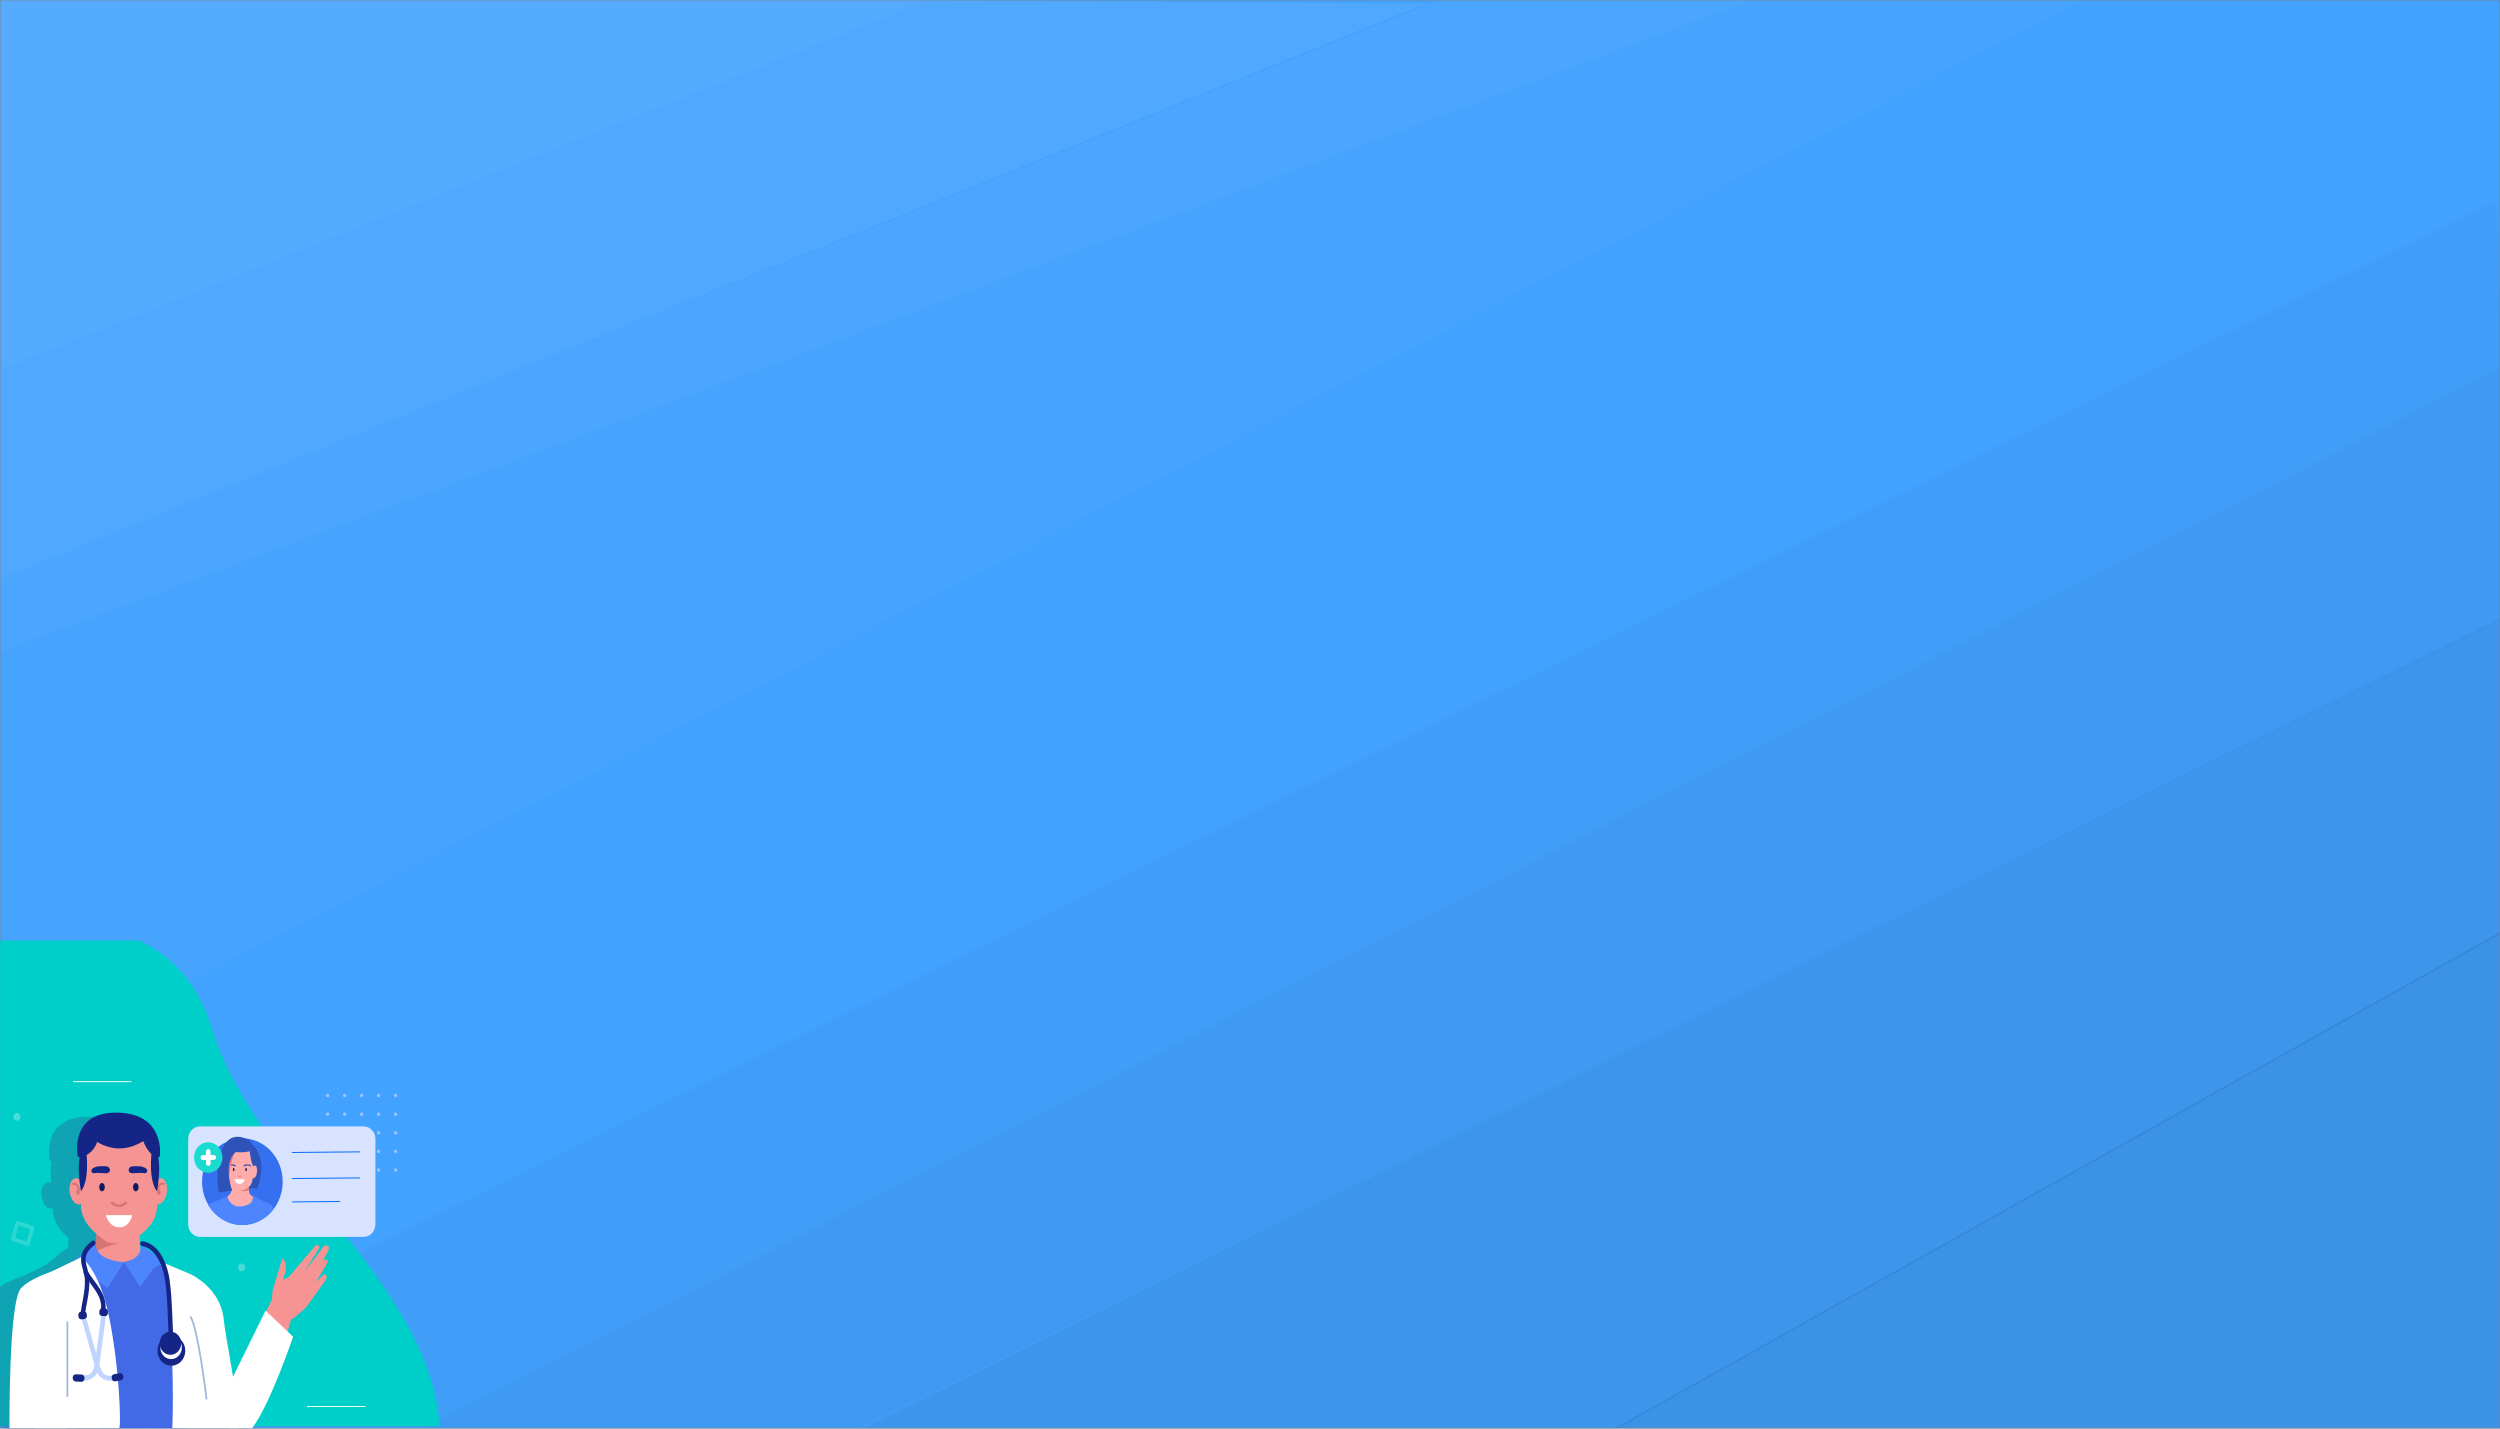 <?xml version="1.0" encoding="utf-8"?>
<svg version="1.1" width="700" height="400" preserveAspectRatio="none" viewBox="0 0 700 400" xmlns="http://www.w3.org/2000/svg">
  <rect x="0" y="0" width="700" height="400" fill="#808080" stroke="none"/>
  <g mask="url(#SvgjsMask2991)" fill="none">
    <rect width="700" height="400" x="0" y="0" fill="url(#SvgjsLinearGradient2992)"/>
    <path d="M0 0L260.08 0L0 103.52z" fill="rgba(255, 255, 255, .1)"/>
    <path d="M 0 103.52 L 260.08 0 L 399.348 0.993 L 0 162.03 L 0 103.52 Z" fill="rgba(255, 255, 255, .075)"/>
    <path d="M 0 162.03 L 404.312 -0.496 L 501.423 -3.971 L 0 182.45 L 0 162.03 Z" fill="rgba(255, 255, 255, .05)"/>
    <path d="M 0 182.45 L 490.998 0 L 582.79 0 L 0 302.34 L 0 182.45 Z" fill="rgba(255, 255, 255, .025)"/>
    <path d="M 700 400 L 451.146 400.496 L 700 260.986 L 700 400 Z" fill="rgba(0, 0, 0, .1)"/>
    <path d="M 700.993 260.986 L 450.153 401.489 L 237.419 401.986 L 701.489 172.503 L 700.993 260.986 Z" fill="rgba(0, 0, 0, .075)"/>
    <path d="M 700 173.496 L 238.909 400.993 L 118.2 400 L 700.496 102.933 L 700 173.496 Z" fill="rgba(0, 0, 0, .05)"/>
    <path d="M 700.496 102.933 L 118.2 400 L 0.573 400 L 699.007 56.176 L 700.496 102.933 Z" fill="rgba(0, 0, 0, .025)"/>
  </g>
  <defs>
    <mask id="SvgjsMask2991">
      <rect width="700" height="400" fill="#ffffff"/>
    </mask>
    <linearGradient x1="10.71%" y1="-18.75%" x2="89.29%" y2="118.75%" gradientUnits="userSpaceOnUse" id="SvgjsLinearGradient2992">
      <stop stop-color="rgba(66, 162, 255, 1)" offset="1"/>
      <stop stop-color="rgba(0, 69, 158, 1)" offset="1"/>
    </linearGradient>
  </defs>
  <g transform="matrix(0.253, 0, 0, 0.272, -0.331, 263.338)" style="">
    <g>
      <defs>
        <rect id="SVGID_1_" x="1.4" y="0" width="500" height="500"/>
      </defs>
      <clipPath id="SVGID_2_">
        <rect x="1.4" y="0" width="500" height="500" transform="matrix(1, 0, 0, 1, 0, 0)" style="overflow: visible;"/>
      </clipPath>
      <path class="st0" d="M-11.8-10.3c0,0,198.6-49.4,247.6,100.6s250.3,265.4,252.4,419.8l-488.6,0.8c-6.3,0-11.4-6.7-11.4-15V-10.3z" style="clip-path: url(#SVGID_2_); fill: rgb(0, 206, 200);"/>
    </g>
    <g>
      <path class="st1" d="M365.7,159.6c0,1-0.8,1.8-1.8,1.8c-1,0-1.8-0.8-1.8-1.8c0-1,0.8-1.8,1.8-1.8 C364.9,157.8,365.7,158.6,365.7,159.6z" style="fill: rgb(163, 192, 255);"/>
      <path class="st1" d="M384.5,159.6c0,1-0.8,1.8-1.8,1.8c-1,0-1.8-0.8-1.8-1.8c0-1,0.8-1.8,1.8-1.8 C383.7,157.8,384.5,158.6,384.5,159.6z" style="fill: rgb(163, 192, 255);"/>
      <path class="st1" d="M403.3,159.6c0,1-0.8,1.8-1.8,1.8c-1,0-1.8-0.8-1.8-1.8c0-1,0.8-1.8,1.8-1.8 C402.5,157.8,403.3,158.6,403.3,159.6z" style="fill: rgb(163, 192, 255);"/>
      <circle class="st1" cx="420.3" cy="159.6" r="1.8" style="fill: rgb(163, 192, 255);"/>
      <path class="st1" d="M440.9,159.6c0,1-0.8,1.8-1.8,1.8c-1,0-1.8-0.8-1.8-1.8c0-1,0.8-1.8,1.8-1.8 C440.1,157.8,440.9,158.6,440.9,159.6z" style="fill: rgb(163, 192, 255);"/>
      <path class="st1" d="M365.7,178.8c0,1-0.8,1.8-1.8,1.8c-1,0-1.8-0.8-1.8-1.8c0-1,0.8-1.8,1.8-1.8 C364.9,176.9,365.7,177.8,365.7,178.8z" style="fill: rgb(163, 192, 255);"/>
      <path class="st1" d="M384.5,178.8c0,1-0.8,1.8-1.8,1.8c-1,0-1.8-0.8-1.8-1.8c0-1,0.8-1.8,1.8-1.8 C383.7,176.9,384.5,177.8,384.5,178.8z" style="fill: rgb(163, 192, 255);"/>
      <path class="st1" d="M403.3,178.8c0,1-0.8,1.8-1.8,1.8c-1,0-1.8-0.8-1.8-1.8c0-1,0.8-1.8,1.8-1.8 C402.5,176.9,403.3,177.8,403.3,178.8z" style="fill: rgb(163, 192, 255);"/>
      <path class="st1" d="M422.1,178.8c0,1-0.8,1.8-1.8,1.8s-1.8-0.8-1.8-1.8c0-1,0.8-1.8,1.8-1.8S422.1,177.8,422.1,178.8z" style="fill: rgb(163, 192, 255);"/>
      <path class="st1" d="M440.9,178.8c0,1-0.8,1.8-1.8,1.8c-1,0-1.8-0.8-1.8-1.8c0-1,0.8-1.8,1.8-1.8 C440.1,176.9,440.9,177.8,440.9,178.8z" style="fill: rgb(163, 192, 255);"/>
      <path class="st1" d="M365.7,198c0,1-0.8,1.8-1.8,1.8c-1,0-1.8-0.8-1.8-1.8c0-1,0.8-1.8,1.8-1.8C364.9,196.1,365.7,197,365.7,198z" style="fill: rgb(163, 192, 255);"/>
      <path class="st1" d="M384.5,198c0,1-0.8,1.8-1.8,1.8c-1,0-1.8-0.8-1.8-1.8c0-1,0.8-1.8,1.8-1.8C383.7,196.1,384.5,197,384.5,198z" style="fill: rgb(163, 192, 255);"/>
      <path class="st1" d="M403.3,198c0,1-0.8,1.8-1.8,1.8c-1,0-1.8-0.8-1.8-1.8c0-1,0.8-1.8,1.8-1.8C402.5,196.1,403.3,197,403.3,198z" style="fill: rgb(163, 192, 255);"/>
      <path class="st1" d="M422.1,198c0,1-0.8,1.8-1.8,1.8s-1.8-0.8-1.8-1.8c0-1,0.8-1.8,1.8-1.8S422.1,197,422.1,198z" style="fill: rgb(163, 192, 255);"/>
      <path class="st1" d="M440.9,198c0,1-0.8,1.8-1.8,1.8c-1,0-1.8-0.8-1.8-1.8c0-1,0.8-1.8,1.8-1.8C440.1,196.1,440.9,197,440.9,198z" style="fill: rgb(163, 192, 255);"/>
      <path class="st1" d="M365.7,217.1c0,1-0.8,1.8-1.8,1.8c-1,0-1.8-0.8-1.8-1.8c0-1,0.8-1.8,1.8-1.8 C364.9,215.3,365.7,216.1,365.7,217.1z" style="fill: rgb(163, 192, 255);"/>
      <path class="st1" d="M384.5,217.1c0,1-0.8,1.8-1.8,1.8c-1,0-1.8-0.8-1.8-1.8c0-1,0.8-1.8,1.8-1.8 C383.7,215.3,384.5,216.1,384.5,217.1z" style="fill: rgb(163, 192, 255);"/>
      <path class="st1" d="M403.3,217.1c0,1-0.8,1.8-1.8,1.8c-1,0-1.8-0.8-1.8-1.8c0-1,0.8-1.8,1.8-1.8 C402.5,215.3,403.3,216.1,403.3,217.1z" style="fill: rgb(163, 192, 255);"/>
      <circle class="st1" cx="420.3" cy="217.1" r="1.8" style="fill: rgb(163, 192, 255);"/>
      <path class="st1" d="M440.9,217.1c0,1-0.8,1.8-1.8,1.8c-1,0-1.8-0.8-1.8-1.8c0-1,0.8-1.8,1.8-1.8 C440.1,215.3,440.9,216.1,440.9,217.1z" style="fill: rgb(163, 192, 255);"/>
      <path class="st1" d="M365.7,236.3c0,1-0.8,1.8-1.8,1.8c-1,0-1.8-0.8-1.8-1.8c0-1,0.8-1.8,1.8-1.8 C364.9,234.5,365.7,235.3,365.7,236.3z" style="fill: rgb(163, 192, 255);"/>
      <path class="st1" d="M384.5,236.3c0,1-0.8,1.8-1.8,1.8c-1,0-1.8-0.8-1.8-1.8c0-1,0.8-1.8,1.8-1.8 C383.7,234.5,384.5,235.3,384.5,236.3z" style="fill: rgb(163, 192, 255);"/>
      <path class="st1" d="M403.3,236.3c0,1-0.8,1.8-1.8,1.8c-1,0-1.8-0.8-1.8-1.8c0-1,0.8-1.8,1.8-1.8 C402.5,234.5,403.3,235.3,403.3,236.3z" style="fill: rgb(163, 192, 255);"/>
      <path class="st1" d="M422.1,236.3c0,1-0.8,1.8-1.8,1.8s-1.8-0.8-1.8-1.8c0-1,0.8-1.8,1.8-1.8S422.1,235.3,422.1,236.3z" style="fill: rgb(163, 192, 255);"/>
      <path class="st1" d="M440.9,236.3c0,1-0.8,1.8-1.8,1.8c-1,0-1.8-0.8-1.8-1.8c0-1,0.8-1.8,1.8-1.8 C440.1,234.5,440.9,235.3,440.9,236.3z" style="fill: rgb(163, 192, 255);"/>
    </g>
    <path class="st2" d="M403.9,305.1H222.5c-7.1,0-12.9-5.8-12.9-12.9v-87.9c0-7.1,5.8-12.9,12.9-12.9h181.4c7.1,0,12.9,5.8,12.9,12.9 v87.9C416.7,299.3,410.9,305.1,403.9,305.1z" style="fill: rgb(216, 227, 255);"/>
    <path class="st3" d="M250.2,468.5l53-100.6l22.9,13.7c0,0-33.3,110.2-43.3,114.9C272.8,501.2,239.2,507.3,250.2,468.5z" style="clip-rule: evenodd; fill: rgb(245, 148, 147); fill-rule: evenodd;"/>
    <path class="st4" d="M295.2,381l30.5,26.9c0,0-25.4,69.9-45.3,94l-25.7,0.1l-13.8-18.4L295.2,381z" style="clip-rule: evenodd; fill: rgb(255, 255, 255); fill-rule: evenodd;"/>
    <path class="st5" d="M219.6,489.5c0-24.4-0.7-81.5-1.8-94.2c-2.9-33.1-36.5-47.3-36.5-47.3l-30.5-11.9c-0.1-0.2-0.2-0.4-0.3-0.6 l1-0.6l-2-1.4c-3.5-6.4-9-11.4-18-12.9l0.1,0.2L126,317c0.3,2.3,0.2,4.4-0.3,6.2c-0.8-4.6-1-9.7-0.9-15.2 c9.6-6.9,19.2-16.1,19.2-30.2V276c4.1,0.6,8.5-3.4,10.4-9.9c2.1-7.2,0.1-14.6-4.3-16.6c-1.4-0.6-2.8-0.6-4.3-0.1 c0.6-6.7,0.9-14.8-0.4-21.8c1-0.3,1.8-1.1,1.9-2.3c0.7-10.1-0.7-43.1-47.1-43.9c-47.9-0.8-45.5,35.2-44.1,44.2 c0.2,1.1,1.2,1.9,2.3,1.8c-1.4,7.3-1.1,15.8-0.4,22.6c-1.9-1.2-3.9-1.5-5.8-0.6c-4.4,2-6.4,9.4-4.3,16.6c2.1,7.2,7.3,11.5,11.8,9.5 c0.1,0,0.1-0.1,0.2-0.1v0.7c0,13.4,8.3,23,17.2,30.1c0,4.7-0.2,9.2-0.7,13.2c-0.2-1-0.3-2.1-0.2-3.2l-3.1,2.3c0,0-6.4,2.7-8.4,6.3 l-10,7.4v0l-2.4,1.7l-24.3,11c-10.5,3.4-22.7,8.2-30.6,14.1v132c0,6.1,5,11.1,11.1,11.1l197.9-0.2 C210.3,498.8,214.4,495.1,219.6,489.5z" style="fill: rgb(46, 71, 135); opacity: 0.31;"/>
    <path class="st6" d="M133.5,356.6h3.8c11.6,0,35.9-9.5,35.9-18.8c-22.4-4.3-17.7-34.6-14.8-65.1c0-9.4-9.5-17.1-21.2-17.1h-3.8 c-11.6,0-25.5,10.9-25.5,20.3c-0.7,28.2,5.3,52.7-15.1,61.8C92.9,347,121.9,356.6,133.5,356.6z" style="fill: rgb(245, 148, 147);"/>
    <path class="st7" d="M46.9,501.8c0.6-68.8,4.1-149.9,4.1-149.9L85.6,328L98,341.2l53.4-13.2c0,0,52,10,63.6,17.6 c11.6,7.6,10.8,75.3,10.8,75.3s-14.6,54.2-16.1,81.1L46.9,501.8z" style="fill: rgb(67, 106, 230);"/>
    <path class="st8" d="M157.2,293c0,19-42.8,18.9-50.9,29c1.9-8.1,2-19.6,1.7-31.7L157.2,293z" style="fill: rgb(214, 116, 116);"/>
    <path class="st6" d="M146,310.3c11.3-7.7,29.1-17.7,29.1-37l0-41.6c0-24.7-18.4-45-41-45h-2.3c-22.5,0-41,20.2-41,45v40.1 c0,19.4,17.5,30.9,28.7,38.4C122.7,312.3,142.8,312.5,146,310.3z" style="fill: rgb(245, 148, 147);"/>
    <path class="st9" d="M117.3,253.9c0,2.4-1.4,4.3-3.1,4.3s-3.1-1.9-3.1-4.3c0-2.4,1.4-4.3,3.1-4.3 C115.9,249.6,117.3,251.6,117.3,253.9z" style="fill: rgb(15, 27, 97);"/>
    <path class="st9" d="M154.7,253.9c0,2.4-1.4,4.3-3.1,4.3s-3.1-1.9-3.1-4.3c0-2.4,1.4-4.3,3.1-4.3 C153.3,249.6,154.7,251.6,154.7,253.9z" style="fill: rgb(15, 27, 97);"/>
    <path class="st10" d="M104.9,239.6c3.3-0.6,9.5-0.2,12.8,0c7.4,0.6,6.7-7.2,0.3-7.2c-6.2,0-8.6-0.4-12.9,1.5 C100,236.4,103.6,239.9,104.9,239.6z" style="fill: rgb(20, 37, 133);"/>
    <path class="st10" d="M161.8,239.6c-3.3-0.6-9.5-0.2-12.8,0c-7.4,0.6-6.7-7.2-0.3-7.2c6.2,0,8.6-0.4,12.9,1.5 C166.8,236.4,163.1,239.9,161.8,239.6z" style="fill: rgb(20, 37, 133);"/>
    <path class="st6" d="M79,261.8c2.1,7.2,7.3,11.5,11.8,9.5c4.4-2,6.4-9.4,4.3-16.6c-2.1-7.2-7.3-11.5-11.8-9.5 C78.9,247.1,76.9,254.5,79,261.8z" style="fill: rgb(245, 148, 147);"/>
    <g>
      <path class="st8" d="M88.5,257.2c0,0,0.1,0,0.1,0c0.6-0.1,1-0.6,1-1.2c0-0.2-0.4-3.9-3-5.7c-1.4-1-3.1-1.2-5.1-0.7 c-0.6,0.2-0.9,0.7-0.8,1.3c0.2,0.6,0.7,0.9,1.3,0.8c1.4-0.4,2.4-0.2,3.3,0.4c1.8,1.2,2.1,4.1,2.1,4.1 C87.5,256.8,87.9,257.2,88.5,257.2z" style="fill: rgb(214, 116, 116);"/>
    </g>
    <path class="st8" d="M85.6,258.9c-0.1,1.6,0.7,2.9,1.8,3c1.1,0.1,2.1-1.2,2.2-2.8c0.1-1.6-0.7-2.9-1.8-3 C86.6,256,85.7,257.3,85.6,258.9z" style="fill: rgb(214, 116, 116);"/>
    <ellipse transform="matrix(0.183 -0.983 0.983 0.183 -108.876 385.34)" class="st6" cx="177.5" cy="258.2" rx="13.7" ry="8.6" style="fill: rgb(245, 148, 147);"/>
    <g>
      <path class="st8" d="M176,257.2c0.5,0,1-0.4,1.1-1c0,0,0.3-2.9,2.1-4.2c0.9-0.6,1.9-0.7,3.3-0.4c0.6,0.1,1.2-0.2,1.3-0.8 c0.1-0.6-0.2-1.2-0.8-1.3c-2-0.5-3.7-0.3-5.1,0.7c-2.6,1.8-3,5.6-3,5.7c-0.1,0.6,0.4,1.1,1,1.2C176,257.2,176,257.2,176,257.2z" style="fill: rgb(214, 116, 116);"/>
    </g>
    <path class="st8" d="M179,258.9c0.1,1.6-0.7,2.9-1.8,3c-1.1,0.1-2.1-1.2-2.2-2.8c-0.1-1.6,0.7-2.9,1.8-3 C177.9,256,178.9,257.3,179,258.9z" style="fill: rgb(214, 116, 116);"/>
    <g>
      <path class="st8" d="M133.2,274.5c4.7,0,8.2-3.3,8.3-3.4c0.5-0.5,0.6-1.3,0-1.9c-0.5-0.5-1.3-0.6-1.9-0.1c0,0-3.4,3.1-7.3,2.6 c-4-0.5-5.8-2.4-5.9-2.5c-0.5-0.6-1.3-0.6-1.9-0.2c-0.6,0.5-0.6,1.3-0.2,1.9c0.1,0.1,2.4,2.8,7.6,3.5 C132.4,274.5,132.8,274.5,133.2,274.5z" style="fill: rgb(214, 116, 116);"/>
    </g>
    <path class="st10" d="M95.9,210.4c0,0,6.3,34.1-4.9,47.8C90.9,258.2,83,220.7,95.9,210.4z" style="fill: rgb(20, 37, 133);"/>
    <path class="st10" d="M170.1,210.4c0,0-6.3,34.1,4.9,47.8C175.1,258.2,183,220.7,170.1,210.4z" style="fill: rgb(20, 37, 133);"/>
    <path class="st10" d="M175.1,223.3c1.6,0.5,3.2-0.6,3.3-2.2c0.7-10.1-0.7-43.1-47.1-43.9c-47.9-0.8-45.5,35.2-44.1,44.2 c0.2,1.2,1.3,2,2.5,1.8c4.5-0.8,14.8-3.8,19.1-15.8c16.9,9.2,34,8.8,51.1-0.9C159.9,206.5,164.6,220,175.1,223.3z" style="fill: rgb(20, 37, 133);"/>
    <path class="st11" d="M157.2,312.6l25.4,18l-11.6,7l-14.6,19l-17.8-25.5C138.6,331.1,159.5,328.6,157.2,312.6z" style="fill: rgb(77, 133, 255);"/>
    <path class="st11" d="M107.2,311.9l-21.6,16l5.1,9.6l29.6,20.3l18.3-26.7C138.6,331.1,106.3,330,107.2,311.9z" style="fill: rgb(77, 133, 255);"/>
    <path class="st12" d="M24.5,358C38.3,343.9,79,335.1,79,335.1l1.6,61.6l-5.3,105.3H11.8C11.8,502.1,10.7,372.2,24.5,358z" style="fill: rgb(255, 255, 255);"/>
    <path class="st12" d="M40.1,349.1l51.4-23.2c0,0,19.1,13.6,29.3,56.2c12.5,52.5,15,119.8,12.3,119.8l-92.9,0.1l1.5-81.2L40.1,349.1z " style="fill: rgb(255, 255, 255);"/>
    <path class="st12" d="M225.9,465.9c-4.3,25.7-7.4,36.1-7.4,36.1l-26.5,0c2-39.8-1.4-99.4-1.4-99.4s-0.8-65.9-11.8-72.1l33.7,13.1 C212.5,343.7,232,429.3,225.9,465.9z" style="fill: rgb(255, 255, 255);"/>
    <path class="st12" d="M249,390.9c1.1,12.6,17,86.7,17,111.1l-47.4,0c-10.8-20.8-6-53.5-6-53.5V343.7 C212.5,343.7,246.1,357.8,249,390.9z" style="fill: rgb(255, 255, 255);"/>
    <path class="st13" d="M75.9,469c0,0,0-59.2,0-76" style="fill: none; stroke: rgb(158, 185, 219); stroke-linecap: round; stroke-linejoin: round; stroke-miterlimit: 10; stroke-width: 2px;"/>
    <path class="st13" d="M229.8,471.7c0,0-8.7-69.6-17.4-84.1" style="fill: none; stroke: rgb(158, 185, 219); stroke-linecap: round; stroke-linejoin: round; stroke-miterlimit: 10; stroke-width: 2px;"/>
    <g>
      <g>
        <path class="st14" d="M104.5,311.4L104.5,311.4c-6.2,4.5-11.8,10.3-10.9,18.6c0.7,6.4,3.7,12.2,4.1,18.8 c0.7,12.9-3.7,25.3-5.1,37.9" style="fill: none; stroke: rgb(20, 37, 133); stroke-linecap: round; stroke-linejoin: round; stroke-miterlimit: 10; stroke-width: 5px;"/>
      </g>
      <g>
        <path class="st14" d="M96.3,341.8c7.7,12.5,21.4,22.5,19.2,38.9" style="fill: none; stroke: rgb(20, 37, 133); stroke-linecap: round; stroke-linejoin: round; stroke-miterlimit: 10; stroke-width: 5px;"/>
      </g>
      <path class="st15" d="M98,392.8l13,43.2c3.2,9.3,5.7,14.3,17.3,11.1c0.4,1.6,0.7,3.3,1,4.9l-1.8,0.5c-8.5,2.6-17.6-2.2-20.1-10.7 l-15.6-51.8C89.2,381.6,95.4,384.5,98,392.8z" style="fill: rgb(191, 212, 255);"/>
      <path class="st10" d="M133.8,445.4l-6.3,1.1c-1.8,0.3-2.9,2-2.6,3.8l0.2,0.9c0.3,1.8,2,2.9,3.8,2.6l6.3-1.1c1.8-0.3,2.9-2,2.6-3.8 l-0.2-0.9C137.3,446.3,135.6,445.1,133.8,445.4z" style="fill: rgb(20, 37, 133);"/>
      <path class="st15" d="M112.9,389.2l-6.4,44.7c-1.7,9.6-3.5,15-15.5,13.5c-0.1,1.7-0.2,3.4-0.2,5l1.9,0.3c8.8,1.3,17-4.8,18.3-13.6 l7.7-53.6C119.8,376.8,114.1,380.5,112.9,389.2z" style="fill: rgb(191, 212, 255);"/>
      <path class="st10" d="M85.2,446.6l6.4,0.2c1.8,0.1,3.2,1.6,3.2,3.4l0,0.9c-0.1,1.8-1.6,3.2-3.4,3.2L85,454 c-1.8-0.1-3.2-1.6-3.2-3.4l0-0.9C81.9,447.9,83.4,446.5,85.2,446.6z" style="fill: rgb(20, 37, 133);"/>
      <path class="st10" d="M94.9,389.6l-3.2,0.4c-1.7,0.2-3.2-0.9-3.5-2.6l-0.2-1.7c-0.2-1.7,0.9-3.2,2.6-3.5l3.2-0.4 c1.7-0.2,3.2,0.9,3.5,2.6l0.2,1.7C97.7,387.8,96.5,389.3,94.9,389.6z" style="fill: rgb(20, 37, 133);"/>
      <path class="st10" d="M117.4,386.7l-3.3-0.2c-1.7-0.1-3-1.6-2.9-3.3l0.1-1.7c0.1-1.7,1.6-3,3.3-2.9l3.3,0.2c1.7,0.1,3,1.6,2.9,3.3 l-0.1,1.7C120.6,385.5,119.1,386.8,117.4,386.7z" style="fill: rgb(20, 37, 133);"/>
    </g>
    <g>
      <g>
        <path class="st14" d="M196.6,413.6c0.2,3.3-5.5,4.2-5.7,1l0,0c-1.5-21.4-1.2-43.2-4.3-64.5c-2-14-9.8-35-27.7-38.1" style="fill: none; stroke: rgb(20, 37, 133); stroke-linecap: round; stroke-linejoin: round; stroke-miterlimit: 10; stroke-width: 5px;"/>
      </g>
      <g>
        <ellipse transform="matrix(0.998 -5.969526e-02 5.969526e-02 0.998 -24.872 12.157)" class="st10" cx="191" cy="422.4" rx="15.4" ry="15.4" style="fill: rgb(20, 37, 133);"/>
        <ellipse transform="matrix(0.995 -9.851386e-02 9.851386e-02 0.995 -40.364 20.821)" class="st17" cx="190.7" cy="419.1" rx="11.9" ry="11.9" style="fill: rgb(251, 251, 255);"/>
        <ellipse transform="matrix(0.998 -6.697492e-02 6.697492e-02 0.998 -27.334 13.649)" class="st10" cx="189.9" cy="414.5" rx="11.9" ry="11.9" style="fill: rgb(20, 37, 133);"/>
      </g>
    </g>
    <line class="st18" x1="324.9" y1="245" x2="399.4" y2="244.4" style="clip-rule: evenodd; fill: none; fill-rule: evenodd; stroke: rgb(0, 101, 255); stroke-linecap: round; stroke-linejoin: round; stroke-miterlimit: 10; stroke-width: 1px;"/>
    <line class="st18" x1="324.7" y1="218.2" x2="399.2" y2="217.6" style="clip-rule: evenodd; fill: none; fill-rule: evenodd; stroke: rgb(0, 101, 255); stroke-linecap: round; stroke-linejoin: round; stroke-miterlimit: 10; stroke-width: 1px;"/>
    <line class="st18" x1="325.1" y1="269.1" x2="377.2" y2="268.7" style="clip-rule: evenodd; fill: none; fill-rule: evenodd; stroke: rgb(0, 101, 255); stroke-linecap: round; stroke-linejoin: round; stroke-miterlimit: 10; stroke-width: 1px;"/>
    <path class="st12" d="M118.5,282.7h29.1c0,0-2.2,12.5-14.2,12.5C121.5,295.2,118.5,282.7,118.5,282.7z" style="fill: rgb(255, 255, 255);"/>
    <g>
      <ellipse transform="matrix(0.92 -0.393 0.393 0.92 -75.834 125.822)" class="st19" cx="269.4" cy="248.2" rx="44.6" ry="44.6" style="fill: rgb(53, 112, 240);"/>
      <path class="st20" d="M280.5,210c0,0,18.2,13.2,5.7,45l-24,0.5L280.5,210z" style="fill: rgb(45, 82, 184);"/>
      <path class="st21" d="M253,263.8c-0.2-0.1-0.2-0.2,0.1-0.4c0.9-0.6,1.7-1.2,2.5-2c2.3-2.6,2.3-6,2.2-8.3c0-0.5,19.3-1.9,19.3-1.9 c-0.1,0.5-1,0.3-1,2.5c0,0.2,1,5.1,1.3,6.9c1.3,1.8,3.4,2.4,4.2,3.1c0.3,0.3,3.8,3.6,3.5,3.2c-0.4-0.4,2.7,5.1-1,1.8 c0.8,1,9.4,5.6,9.4,5.6l-26.7,2.9l-20.4-7.8L253,263.8z" style="fill: rgb(255, 172, 171);"/>
      <path class="st21" d="M280.6,244.8c3.9,0.3,4.7-3.7,5.1-6.3c0.2-2,0.4-7.9-3.3-6.7c-3.8,1.2-2,12.3-2,12.3c0.3,0,0.6,0.1,0.9,0.1 c-0.2,0-0.5,0-0.8,0C280.1,244.2,280.1,244.8,280.6,244.8z" style="fill: rgb(255, 172, 171);"/>
      <path class="st21" d="M251.4,216.2c1.8-4.7,5.5-7.3,10-8c1.3-0.1,2.6-0.1,3.9-0.1c0,0,0,0,0,0c0.1,0,0.1,0,0.2,0c0,0,0,0,0,0 c3.9,0,7.7,0.3,10.9,3.2c3,2.7,4.5,7,5.1,11.1c0.8,5,0.5,10.1,0.1,15c-0.3,3.7-0.1,7.8-1.4,11.3c-1.7,4.6-5.2,6.7-9.2,8.3 c-4.1,1.7-8.1,0.5-12-1.4c-4.4-2.1-7-6.7-7.6-11.7c-0.5-4.1-1.1-8.3-1.4-12.4C249.7,226.4,249.6,220.9,251.4,216.2z" style="fill: rgb(255, 172, 171);"/>
      <path class="st20" d="M266.8,218L266.8,218c-4-0.1-8-0.3-12-0.6c-1.4-0.1-2.7-0.2-4.1-0.7c-0.6-0.2-1.2-0.6-1.5-1.2 c-0.4-0.9-0.2-2,0.2-2.9c1.9-5.3,6-8.8,10.4-10c4.4-1.2,9.1-0.4,13.5,1.3c3.2,1.2,7.6,3.8,7.9,8.9c0.2,3.9-4.9,4.5-6.9,4.8 C271.8,218.1,269.3,218.1,266.8,218z" style="fill: rgb(45, 82, 184);"/>
      <path class="st20" d="M277.7,217.1L277.7,217.1c0-0.2,0-0.4,0.1-0.6c0.1-0.2,0.3-0.3,0.4-0.4c0.5-0.4,1.1-0.7,1.6-1.1 c0.3-0.2,0.6-0.4,1-0.4c0.7,0,1.2,0.6,1.5,1.2c1,1.8,1.4,3.9,1.4,5.9c0,2-0.3,4.1-0.7,6.1c-0.3,1.4-0.5,3.5-1.2,4.7 c-0.8-0.3-1.3-2.4-1.5-3.2c-0.5-1.3-0.9-2.6-1.2-4C278.4,222.6,277.9,219.9,277.7,217.1z" style="fill: rgb(45, 82, 184);"/>
      <path class="st11" d="M304.2,276.1c-1-1.9-2-3.3-2.9-4c-1.9-1.5-4.3-2.3-6.3-3c-2.1-0.7-4.4-1.8-6.7-2.9c-2.3-1.1-4.6-2.2-6.8-2.9 l-0.3-0.1l-0.1,0.4c0.9,8-9.5,10.4-15.8,10.2c-5.9-0.2-10.9-4.5-12.2-10l-0.1-0.4l-0.4,0.1c-2.1,0.7-4.8,1.8-7.5,2.9 c-2.6,1.1-5.3,2.2-7.4,2.9c-2,0.7-4.2,1.4-6,2.9c7.4,11.7,20.1,19.6,34.8,20.6c4.1,0,8.4-0.4,13-1.1 C289.4,289.3,298.1,283.7,304.2,276.1z" style="fill: rgb(77, 133, 255);"/>
      <g>
        <path class="st20" d="M271.8,232.6L271.8,232.6c-0.5,0.1-0.9-0.1-1-0.5c0-0.4,0.4-1,1.1-1.2c1.3-0.3,1.7-0.4,3.2-0.5 c1.3-0.1,3,0.5,3.7,1.1c0.1,0.1,0.2,0.2,0.3,0.2c0.4,0.3,0.3,0.8-0.1,1C278.8,232.8,276.1,230.3,271.8,232.6z M271.8,231.8 L271.8,231.8L271.8,231.8z" style="fill: rgb(45, 82, 184);"/>
      </g>
      <g>
        <path class="st20" d="M254.1,232.7c-0.4-0.3-0.5-0.7-0.1-1c0.1-0.1,0.2-0.2,0.3-0.2c0.7-0.6,2.4-1.1,3.7-1.1 c1.5,0.1,1.9,0.2,3.2,0.5c0.7,0.2,1.1,0.7,1.1,1.2c0,0.4-0.4,0.6-1,0.5h0C257,230.3,254.2,232.8,254.1,232.7z M261.3,231.8 L261.3,231.8L261.3,231.8z" style="fill: rgb(45, 82, 184);"/>
      </g>
      <path class="st22" d="M266.6,257.2c0,0,4.4,0.9,10.1-3.5v3.4C276.8,257.1,272,259.3,266.6,257.2z" style="fill: rgb(227, 123, 123);"/>
      <path class="st22" d="M254.8,243.3c0,0,2.2-20.5,7.3-25.4c0,0-7.9-6.3-4.8-7.9l-3.9,5.5c0,0-2,12.3-2,12.6 C251.4,228.3,254.8,243.3,254.8,243.3z" style="fill: rgb(227, 123, 123);"/>
      <path class="st20" d="M262.1,217.9c0,0-14.1,7.8-4.1,39.6l-14.7,1.7c0,0-6.5-36.6,8.8-51.5C266,194.3,262.1,217.9,262.1,217.9z" style="fill: rgb(45, 82, 184);"/>
      <path class="st12" d="M260.9,245.8h11.2c0,0-0.9,4.8-5.4,4.8C262.1,250.6,260.9,245.8,260.9,245.8z" style="fill: rgb(255, 255, 255);"/>
      <ellipse class="st9" cx="273.7" cy="235.8" rx="0.9" ry="1.7" style="fill: rgb(15, 27, 97);"/>
      <path class="st9" d="M260.8,235.8c0,0.9-0.4,1.7-0.9,1.7c-0.5,0-0.9-0.8-0.9-1.7s0.4-1.7,0.9-1.7 C260.4,234,260.8,234.8,260.8,235.8z" style="fill: rgb(15, 27, 97);"/>
      <g>
        <path class="st8" d="M266.3,243.3c1.3,0,2.2-0.9,2.3-0.9c0.1-0.1,0.2-0.4,0-0.5c-0.1-0.1-0.4-0.2-0.5,0c0,0-0.9,0.8-2,0.7 c-1.1-0.1-1.6-0.7-1.6-0.7c-0.1-0.2-0.4-0.2-0.5,0c-0.2,0.1-0.2,0.4,0,0.5c0,0,0.7,0.8,2.1,0.9 C266.1,243.3,266.2,243.3,266.3,243.3z" style="fill: rgb(214, 116, 116);"/>
      </g>
      <g>
        <path class="st23" d="M247.5,223.3c0.1,8.7-6.9,15.8-15.6,15.8c-8.7,0.1-15.8-6.9-15.8-15.6c-0.1-8.7,6.9-15.8,15.6-15.8 C240.3,207.7,247.4,214.6,247.5,223.3z" style="fill: rgb(26, 219, 207);"/>
        <path class="st12" d="M231.9,232L231.9,232c-1.4,0-2.6-1.1-2.6-2.5l-0.1-12.1c0-1.4,1.1-2.6,2.5-2.6l0,0c1.4,0,2.6,1.1,2.6,2.5 l0.1,12.1C234.4,230.9,233.3,232,231.9,232z" style="fill: rgb(255, 255, 255);"/>
        <path class="st12" d="M223.2,223.5L223.2,223.5c0-1.4,1.1-2.6,2.5-2.6l12.1-0.1c1.4,0,2.6,1.1,2.6,2.5l0,0c0,1.4-1.1,2.6-2.5,2.6 l-12.1,0.1C224.4,226.1,223.2,224.9,223.2,223.5z" style="fill: rgb(255, 255, 255);"/>
      </g>
    </g>
    <path class="st6" d="M361.5,349.9L339.7,378c-12,9.8-20.4,19-31.2,10.1c-4.8-4-6.7-11.3-6.4-15.2l0.8-12.2l10.6-33c0,0,5.2,1,4,11.7 c-0.5,4.7-3.4,6.5-2.2,9.6c2.1-0.9,4.2-1.9,6.3-3.3l28.1-31c1.9-2.7,6.5-0.4,4.6,2.3l-15.9,24.1l20.8-25.8c2.2-2.5,8.4-2.4,5.2,4.5 l-6.4,10.9l1.7-1.6c2.3-2.4,5.9,1,3.5,3.4l-12.3,19.4l7.7-7.3C360.9,342.2,365,344.7,361.5,349.9z" style="fill: rgb(245, 148, 147);"/>
    <g class="st24" style="opacity: 0.18;">
      <path class="st12" d="M31.4,314.5l-16.6-5.2c-1.1-0.3-1.7-1.5-1.4-2.6l5.2-16.6c0.3-1.1,1.5-1.7,2.6-1.4l16.6,5.2 c1.1,0.3,1.7,1.5,1.4,2.6L34,313.2C33.6,314.2,32.5,314.9,31.4,314.5z M18,306l12.7,4l4-12.7l-12.7-4L18,306z" style="fill: rgb(255, 255, 255);"/>
    </g>
    <path class="st25" d="M341.5,479.7c3.1,0,63.7,0,63.7,0" style="fill: none; stroke: rgb(255, 255, 255); stroke-linecap: round; stroke-linejoin: round; stroke-miterlimit: 10; stroke-width: 0.946px;"/>
    <path class="st25" d="M82.6,145.3c3.1,0,63.7,0,63.7,0" style="fill: none; stroke: rgb(255, 255, 255); stroke-linecap: round; stroke-linejoin: round; stroke-miterlimit: 10; stroke-width: 0.946px;"/>
    <path class="st26" d="M272.8,336.5c0,2.2-1.8,4-4,4s-4-1.8-4-4c0-2.2,1.8-4,4-4S272.8,334.3,272.8,336.5z" style="fill: rgb(255, 255, 255); opacity: 0.28;"/>
    <path class="st26" d="M24,181.5c0,2.2-1.8,4-4,4s-4-1.8-4-4c0-2.2,1.8-4,4-4S24,179.3,24,181.5z" style="fill: rgb(255, 255, 255); opacity: 0.28;"/>
  </g>
</svg>